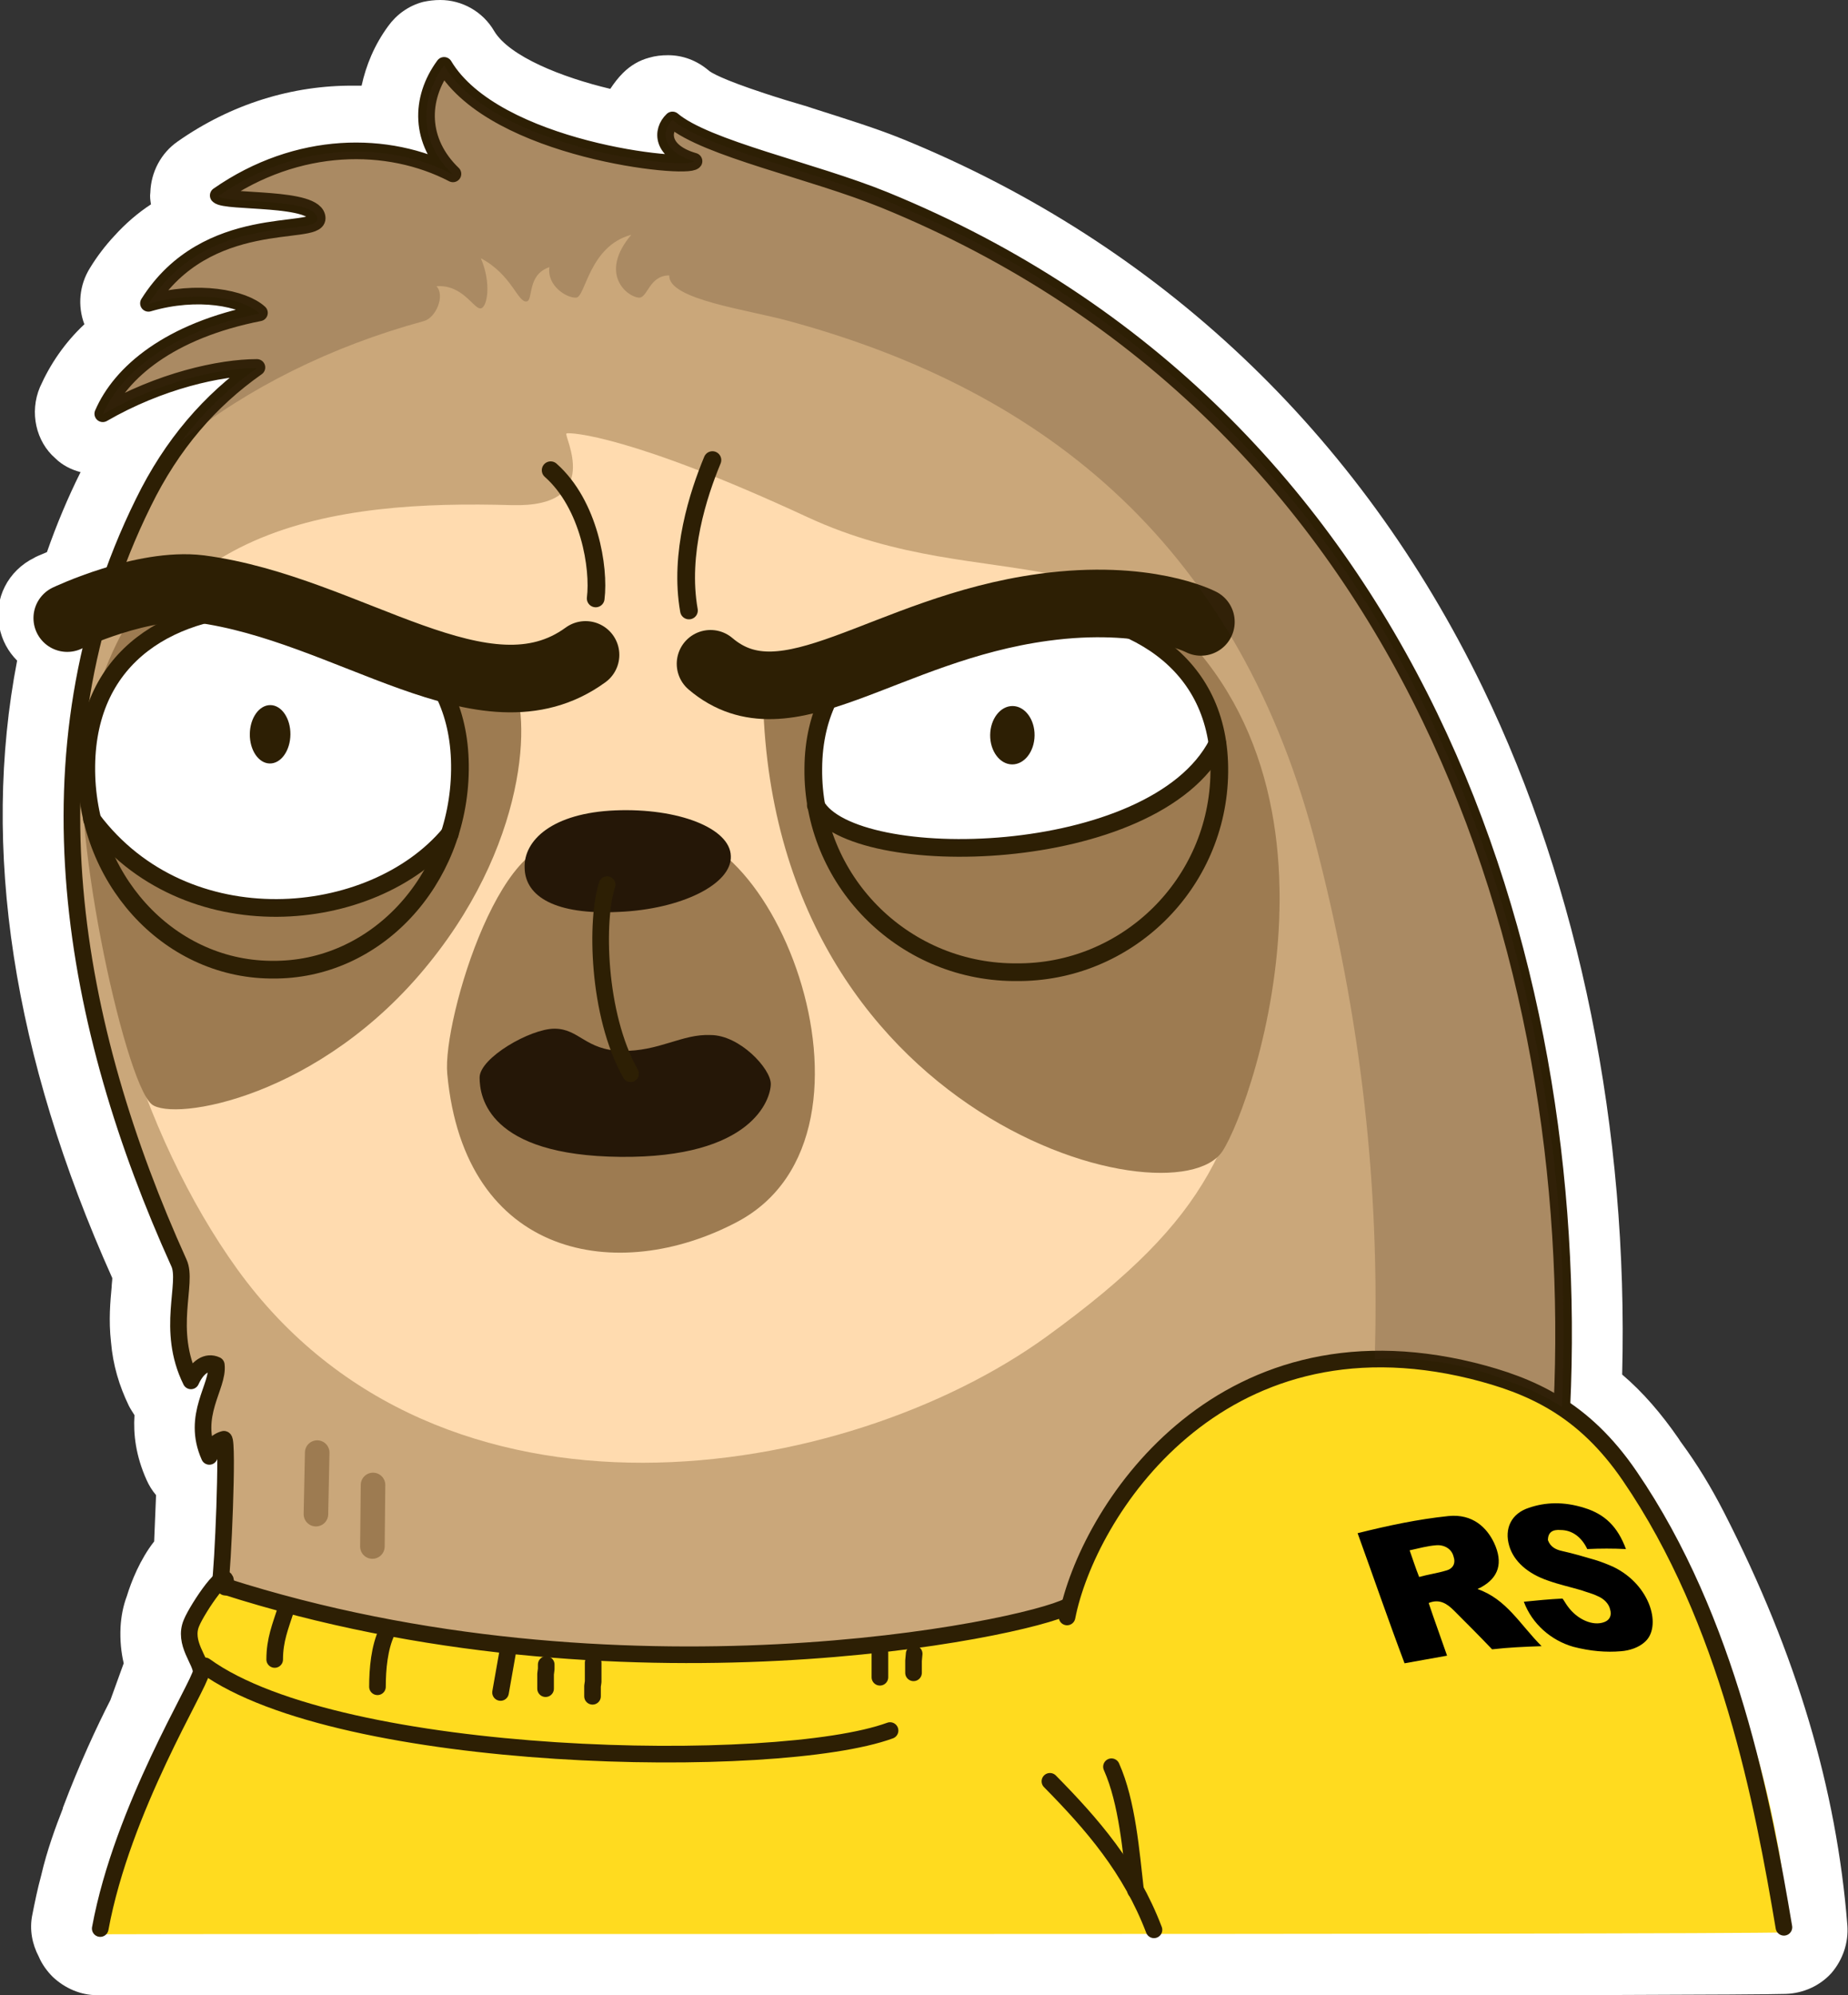 <?xml version="1.0" encoding="utf-8"?>
<!-- Generator: Adobe Illustrator 26.0.3, SVG Export Plug-In . SVG Version: 6.00 Build 0)  -->
<!DOCTYPE svg PUBLIC "-//W3C//DTD SVG 1.1//EN" "http://www.w3.org/Graphics/SVG/1.1/DTD/svg11.dtd">
<svg version="1.1" id="Слой_1" xmlns:x="http://ns.adobe.com/Extensibility/1.0/" xmlns:i="http://ns.adobe.com/AdobeIllustrator/10.0/" xmlns:graph="http://ns.adobe.com/Graphs/1.0/"
	 xmlns="http://www.w3.org/2000/svg" xmlns:xlink="http://www.w3.org/1999/xlink" x="0px" y="0px" width="291.3px" height="314.4px"
	 viewBox="0 0 291.3 314.4" style="enable-background:new 0 0 291.3 314.4;" xml:space="preserve">
<rect x="0" y="0" width="291.3" height="314.4" fill="#333333" stroke="none"/>
<style type="text/css">
	.st0{fill:#FFFFFF;}
	.st1{fill:#CAA77A;}
	.st2{fill:#FFDB1F;}
	.st3{fill:#FFDBAF;}
	.st4{fill:#9D7B51;}
	.st5{fill:none;stroke:#9D7B51;stroke-width:3.87;stroke-linecap:round;stroke-linejoin:round;stroke-miterlimit:10;}
	.st6{fill:none;stroke:#2D1F04;stroke-width:2.62;stroke-linecap:round;stroke-linejoin:round;stroke-miterlimit:10;}
	.st7{fill:#251707;}
	.st8{fill:#2D1F04;}
	.st9{fill:none;stroke:#2D1F04;stroke-width:2.79;stroke-linecap:round;stroke-linejoin:round;stroke-miterlimit:10;}
	.st10{fill:none;stroke:#2D1F04;stroke-width:10.65;stroke-linecap:round;stroke-linejoin:round;stroke-miterlimit:10;}
	.st11{opacity:0.23;fill:#3F2719;}
</style>
<g>
	<path class="st0" d="M15.3,314.4c-2.6,0-5.1-1.1-7-2.9c-0.9-0.9-1.7-2-2.2-3.2c-1-1.9-1.5-4.2-1-6.6c0.4-2,0.8-4,1.4-6.2
		c0.9-3.9,2.3-7.7,3.4-10.5c0,0,0-0.1,0-0.1c2.6-6.9,5.4-12.9,7.5-17l2.1-5.8c-0.4-1.7-0.6-3.6-0.5-5.7c0.1-1.7,0.4-3.3,1-4.9
		c0.7-2.3,2.1-5.8,4.3-8.6c0.1-2.2,0.2-4.8,0.3-7.3c-0.6-0.7-1.1-1.5-1.5-2.4c-1.7-3.8-2.1-7.2-1.9-10.2c-0.3-0.5-0.6-0.9-0.9-1.5
		c-1.5-3.1-2.5-6.4-2.8-10c-0.4-3.5-0.1-6.5,0.1-8.7c0-0.4,0.1-1,0.1-1.4c-15.7-35-20.7-67.8-15-97.3c-1.4-1.4-2.4-3.2-2.8-5.3
		c-0.9-4.5,1.4-8.9,5.5-10.9c0.1-0.1,0.8-0.4,2-0.9c1.5-4.3,3.3-8.6,5.3-12.6c-1.5-0.4-2.9-1.1-4-2.2C5.7,69.6,4.6,65,6.3,61
		c1.6-3.6,3.9-7,7-9.9c-1.1-2.9-0.8-6.2,0.9-8.9c1.1-1.8,2.4-3.5,3.8-5c1.8-2,3.8-3.7,5.8-5c-0.1-0.6-0.2-1.2-0.1-1.9
		c0.1-3.2,1.7-6.2,4.3-8c8.4-5.9,18.1-8.9,27.9-8.8c0.4,0,0.7,0,1.1,0c0.7-3.2,2-6.4,4.2-9.4c1.3-1.8,3.2-3.2,5.5-3.8
		C67.6,0.1,68.5,0,69.4,0c3.4,0,6.7,1.8,8.5,4.9c2.4,4,10.7,7.3,18.3,9.1c0.6-0.9,1.2-1.7,2-2.5c1.2-1.2,2.6-2,4.1-2.4
		c1-0.3,2-0.4,3-0.4c2.3,0,4.5,0.8,6.4,2.4c0.3,0.3,2.1,1.4,8.8,3.6c2.1,0.7,4.4,1.4,6.8,2.1l0.9,0.3c5,1.6,9.9,3.1,14.3,4.9
		c40.3,16.5,71.8,46.3,91.2,86.3c15.3,31.6,23,69.8,22,108.3c3.3,2.8,6.2,6.2,8.9,10.1c0.1,0.2,0.4,0.6,0.4,0.6
		c2.5,3.4,4.7,7,6.8,11.1c11.4,22.3,17.7,43.5,19.4,65c0.2,2.7-0.7,5.4-2.5,7.5c-1.8,2-4.4,3.2-7.2,3.3
		c-10.2,0.3-135.3,0.3-210.1,0.2c-30.2,0-54.1,0-56,0C15.5,314.4,15.4,314.4,15.3,314.4z M39.9,240.7"/>
	<g>
		<g>
			<path class="st1" d="M246.2,221.8c-2.5-1.6-5.1-2.9-7.8-3.8c0,0,0,0,0,0c-5.2-2.2-11.2-3.7-18.3-3.8c-3.1,0-6,0.1-8.8,0.5
				c-0.9,0.1-1.8,0.3-2.6,0.4c-12.1,2.2-21.7,8.3-29.2,17.7c-0.1,0.1-0.1,0.1-0.2,0.2c-4.3,5.3-7.4,11-9.3,16c0,0,0,0,0,0
				c-0.6,1.3-1.1,2.7-1.6,4.1c-2.5,1-5.5,1.9-8.7,2.6c-0.1,0-0.2,0-0.3,0.1c-14.9,3.4-45.6,7.3-80.5,3.3c-0.5,0-0.9-0.1-1.4-0.2
				c-3.2-0.4-6.5-0.8-9.8-1.4c-0.1,0-0.2,0-0.4-0.1c-9.7-1.6-19.6-3.8-29.5-6.8c0,0-0.1,0-0.1,0c-1.1-0.4-1.8-0.7-2.2-1
				c0.1-0.7-0.1-1-0.4-0.9c-0.1-0.3-0.2-0.4-0.3-0.5c0.4-4.9,1.1-21.2,0.5-21.5c-1.2,0.3-2.2,1.5-2.3,2.7c-2.9-6.5,1.5-11,1.1-14.4
				c-1.5-0.7-2.9,0.2-4,2.5c-4-8.2-0.4-15.4-1.9-18.6c-16.8-36.9-25.1-80.4-5.6-119.7c4.5-9.2,10.5-16.1,17.9-21.3
				c-5.8,0-15.3,2.1-24.3,7.3c2.8-6.5,10.5-13,24.7-15.9c-2.5-2.4-9.7-3.8-17.5-1.5c9.2-14.7,26.6-10.5,26.6-13.4
				c0-3.5-14.5-2.3-15.6-3.6c12.5-8.7,26.9-8.7,37-3.4C66,22.4,66.1,15.7,70,10.4c8,13.4,38.4,16.5,39.4,15.1
				c-5.2-1.6-5.2-4.8-3.4-6.5c5.3,4.5,22.1,8,33.4,12.6C222.9,65.6,249.5,151.2,246.2,221.8z"/>
			<path class="st2" d="M220,214.1c-25.6-0.4-42.4,13.9-51.7,38.9c-9.1,3.5-24.2,5.7-34.8,6.6c-23.6,2.1-43.3,1.4-66-2.1
				c-22.4-3.5-32.3-7.6-32.3-8.1c-0.3-4.3-4.9,3.4-5.5,8.1c-0.4,3.3,1.9,6.1,1.7,6.7c-4,8.8-8.5,17-11.5,24.8
				c-1.9,5-3.8,10.5-3.8,15.8c6.6-0.1,251.5,0.1,265.9-0.3c-1.7-22.6-9.1-43.2-18.3-61.2C258.8,233.9,246.7,214.5,220,214.1z"/>
			<path class="st3" d="M15.6,119.1c5.7-36.7,37.5-40.3,65.1-39.5c14.7,0.4,8-11.1,8.6-11.3c0.6-0.2,10.2,0.3,38,13.2
				c28.7,13.3,52.2,0.3,68,31.7c3.5,7.1,8.9,23.2,5,41.1c-5.8,26.1-8.7,37-35.3,56.3c-31.6,22.9-95.6,33.7-127.6-10.6
				C22.4,179.2,11.5,145.7,15.6,119.1z"/>
			<path class="st4" d="M90.6,133.7c-10.9-6-20.9,27-20.1,35.5c2.7,29.2,27,33.2,45.6,23.4c26.8-14,4.4-68.8-14.7-60.8"/>
			<path class="st4" d="M13.5,115.5c-3,12.7,6,54.8,10.4,58.5c3.4,2.8,26.7-1,43.8-22.3c16.3-20.2,16-41.1,12.6-44.8
				c-1.9-2.1-45.4-19.6-49.3-18.8C25.5,89.3,17.6,98,13.5,115.5z"/>
			<path class="st4" d="M120.3,104c-2.3,71.7,64.6,89.3,72.4,77.4c5-7.6,24.4-64-16.3-89.5C161.6,86.9,142.6,102.7,120.3,104z"/>
			<line x1="50" y1="228.9" x2="49.8" y2="238.6"/>
			<line class="st5" x1="50" y1="228.9" x2="49.8" y2="238.6"/>
			<line x1="58.8" y1="234" x2="58.7" y2="243.7"/>
			<line class="st5" x1="58.8" y1="234" x2="58.7" y2="243.7"/>
			<path class="st6" d="M246.2,221.7c3.3-70.6-23.3-156.1-106.8-190.2c-11.3-4.6-28.1-8.1-33.4-12.6c-1.8,1.7-1.8,5,3.4,6.5
				c-1,1.4-31.4-1.7-39.4-15.1c-3.9,5.3-3.9,12,1.4,17.1c-10.2-5.3-24.5-5.3-37,3.4c1.1,1.2,15.6,0.1,15.6,3.6
				c0,2.9-17.4-1.2-26.6,13.4c7.8-2.3,15-0.8,17.5,1.5c-14.2,2.8-21.9,9.4-24.7,15.9c9-5.2,18.5-7.3,24.3-7.3
				c-7.4,5.2-13.4,12.1-17.9,21.3C3.1,118.7,11.5,162.1,28.2,199c1.5,3.2-2.1,10.5,1.9,18.6c1-2.2,2.5-3.2,4-2.5
				c0.4,3.4-4,7.9-1.1,14.4c0-1.2,1.1-2.4,2.3-2.7c0.7,0.2-0.2,20.9-0.6,22.7"/>
			<path class="st6" d="M35.5,250c62.2,19.9,125.8,6.8,132.9,3.1"/>
			<path class="st6" d="M35.5,250.1c0.8-4.4-4.4,3.4-5.3,5.6c-1.4,3.2,1.6,6.1,1.5,7.8c-0.2,2-12.4,21.4-15.9,40.4"/>
			<path class="st6" d="M165.5,280.7c6.7,6.8,12.7,13.7,16.4,23.4"/>
			<path class="st6" d="M179,297.9c-0.7-6.1-1.3-13.9-3.8-19.5"/>
			<path class="st6" d="M168.2,254.8c3.2-16.3,23.6-48.7,63.9-38.8c9.2,2.3,17.5,5.9,24.8,16.6c15.6,22.8,21,51.5,24.3,71.1"/>
			<path class="st7" d="M82.7,136.8c-0.2-4.4,4.4-8.7,14.3-9.1c9.9-0.4,18.1,2.8,18.2,7.2c0.2,4.4-7.8,8.4-17.7,8.8
				C87.6,144.2,82.8,141.3,82.7,136.8z"/>
			<path class="st6" d="M140.3,272.7c-17.8,6.5-86.6,5.3-108-10.2"/>
			<path class="st6" d="M45.1,253.5c-0.9,2.8-1.8,4.9-1.8,8"/>
			<path class="st6" d="M61,257.1c-1.2,2.5-1.5,5.9-1.5,8.7"/>
			<line class="st6" x1="80.1" y1="259.9" x2="78.9" y2="266.7"/>
			<polyline class="st6" points="93.5,262 93.5,263.1 93.5,263.8 93.5,265 93.4,265.7 93.4,266.5 93.4,267.3 			"/>
			<polyline class="st6" points="86.1,262.3 86.1,263 86,263.8 86,264.5 86,265.3 86,266.1 			"/>
			<polyline class="st6" points="138.7,260.5 138.7,261.3 138.7,262 138.7,263.5 138.7,264.3 			"/>
			<polyline class="st6" points="144.1,260.6 144,261.7 144,262.8 144,263.6 			"/>
			<path class="st8" d="M150.8,127.1c-0.5-0.1-1-0.1-1.4-0.2"/>
			<path class="st0" d="M160.7,95.7L160.7,95.7c17.6,0.2,31.7,8.4,31.5,26c-0.2,17.6-14.6,31.7-32.1,31.5l-0.4,0
				c-17.6-0.2-31.7-14.6-31.5-32.1C128.3,103.4,143.1,95.5,160.7,95.7z"/>
			<path class="st4" d="M128.6,126.9c5.8,10.5,53.1,9.7,63.3-9.7c1.6,21.4-12.6,36.1-31.9,36C140.7,152.9,131.8,139.6,128.6,126.9z"
				/>
			<path class="st9" d="M160.7,95.7L160.7,95.7c17.6,0.2,31.7,8.4,31.5,26c-0.2,17.6-14.6,31.7-32.1,31.5l-0.4,0
				c-17.6-0.2-31.7-14.6-31.5-32.1C128.3,103.4,143.1,95.5,160.7,95.7z"/>
			
				<ellipse transform="matrix(9.945755e-03 -1 1 9.945755e-03 42.093 274.303)" class="st8" cx="159.6" cy="115.9" rx="4.6" ry="3.5"/>
			<path class="st0" d="M43.3,95.5L43.3,95.5c16.2,0.2,29.4,8.2,29.2,25.8c-0.2,17.6-13.4,31.7-29.6,31.5l-0.3,0
				c-16.2-0.2-29.2-14.5-29-32.1c0.1-9.7,4.2-16.4,10.5-20.4C29.3,97,36,95.5,43.3,95.5z"/>
			<path class="st4" d="M14.5,129.1c14.2,18.5,42.4,18.4,56.4,2.3c-4,11.8-14.4,21.6-28,21.5C29.3,152.8,18.4,144.1,14.5,129.1z"/>
			<path class="st9" d="M43.3,95.5L43.3,95.5c16.2,0.2,29.4,8.2,29.2,25.8c-0.2,17.6-13.4,31.7-29.6,31.5l-0.3,0
				c-16.2-0.2-29.2-14.5-29-32.1C13.8,103.2,27.1,95.4,43.3,95.5z"/>
			
				<ellipse transform="matrix(9.940053e-03 -1 1 9.940053e-03 -73.545 157.06)" class="st8" cx="42.5" cy="115.7" rx="4.6" ry="3.2"/>
			<path class="st7" d="M98,165.6c-5.7-0.1-6.7-3.5-10.6-3.5c-3.8,0-11.8,4.6-11.8,7.7c0,3.1,1.4,12.3,22.2,12.5
				c20.8,0.2,23.7-9.1,23.7-11.5c0-2.4-4.9-7.7-9.5-7.7C107.5,162.9,103.9,165.7,98,165.6z"/>
			<path class="st6" d="M95.7,139.4c-1.8,5.4-1.6,20.4,3.7,29.8"/>
			<path class="st9" d="M14.5,129.1c14.7,19.6,44.2,16.9,56.4,2.3"/>
			<path class="st9" d="M128.6,126.9c5.8,10.5,53.3,9.7,63.3-9.7"/>
			<path class="st10" d="M112,104.6c12,10.2,27.4-5.5,52.5-8.9c16.2-2.2,24.8,2.3,24.8,2.3"/>
			<path class="st10" d="M92.3,103.2c-15.9,11.6-37.2-7.3-60.8-10.4c-8.9-1.1-20.9,4.6-20.9,4.6"/>
			<path class="st11" d="M246.2,221.7c-2.5-1.6-5.1-2.9-7.8-3.8c0,0,0,0,0,0c-5.2-2.2-11.2-3.7-18.3-3.8c-1.2,0-2.3,0-3.4,0.1
				c0.7-24-1.3-49.9-9-80c-12.1-47.9-42.5-72.5-83.3-83.6c-6.5-1.8-19.1-3.4-18.9-7.2c-3.2,0-3.4,3.6-4.8,3.5
				c-1.8-0.1-6.4-3.7-1.2-9.9c-6.7,1.8-7.2,9.9-8.7,9.9c-1.4,0.1-4.6-1.8-4.2-4.8c-3.6,1.2-2.5,5.3-3.6,5.4
				c-1.4,0.2-2.3-4.2-7.2-6.8c1.7,4,1,7.7,0,7.9c-1.1,0.2-2.8-3.8-7-3.5c1.4,1.5-0.1,5-2,5.5C52.1,54.6,39,61.2,28.6,69.5
				C32,65,36,61.2,40.5,58c-5.8,0-15.3,2.1-24.3,7.3c2.8-6.5,10.5-13,24.7-15.9c-2.5-2.4-9.7-3.8-17.5-1.5
				c9.2-14.7,26.6-10.5,26.6-13.4c0-3.5-14.5-2.3-15.6-3.6c12.5-8.7,26.9-8.7,37-3.4C66,22.4,66.1,15.6,70,10.3
				c8,13.4,38.4,16.5,39.4,15.1c-5.2-1.6-5.2-4.8-3.4-6.5c5.3,4.5,22.1,8,33.4,12.6C222.9,65.6,249.5,151.2,246.2,221.7z"/>
			<path d="M214,241.6c4.8-1.2,9.5-2.2,14.3-2.7c3.9-0.4,6.1,1.9,7.2,4.2c1.5,3.2,0.7,5.5-2,7c-0.1,0.1-0.3,0.1-0.6,0.3
				c4.6,1.6,6.7,5.6,10.1,9c-2.8,0.1-5.2,0.2-7.8,0.5c-2-2.1-4-4.1-6-6.1c-1.1-1.1-2.3-1.9-4-1.2c0.9,2.7,1.9,5.4,2.9,8.3
				c-2.3,0.4-4.4,0.8-6.7,1.2C218.8,255.2,216.5,248.5,214,241.6z M222.2,244.3c0.5,1.4,0.9,2.7,1.5,4.2c1.4-0.4,2.9-0.6,4.2-1
				c1.2-0.3,1.6-1.2,1.2-2.3c-0.3-1.1-1.4-1.8-2.7-1.7C225,243.6,223.6,244,222.2,244.3z M249.7,237.6c-3.2-1-6.1-0.9-8.7,0
				c-2.8,0.9-3.9,3.3-3.1,6c0.7,2.4,2.9,4.4,6.2,5.5c1.7,0.6,3.5,1,5.2,1.5c0.8,0.3,1.7,0.5,2.5,0.9c1,0.4,1.8,1.2,2,2.1
				c0.3,1-0.1,1.7-0.9,2c-1.8,0.7-4.3-0.4-5.8-2.5c-0.3-0.4-0.5-0.8-0.8-1.2c-2.1,0.1-4.1,0.3-6.1,0.5c1.3,3.5,4.3,6.1,7.8,7.1
				c2.7,0.7,5.2,0.9,7.5,0.7c1.4-0.1,2.8-0.6,3.7-1.4c2.8-2.3,1.1-9-4.9-11.9c-0.9-0.4-1.9-0.8-2.9-1.1c-1.7-0.5-3.4-1-5.2-1.4
				c-0.9-0.2-1.8-0.6-2.2-1.7c0-1.3,0.8-1.7,2-1.6c1.8,0,3.3,1.1,4.2,3c2.1-0.1,4-0.1,6.1,0C255,240.6,253,238.6,249.7,237.6z"/>
			<path class="st9" d="M93.9,94.3c0.6-4.8-1-14.8-7.1-20.2"/>
			<path class="st9" d="M112.3,72.5c-2.2,5.3-5.3,14.7-3.7,23.7"/>
		</g>
	</g>
</g>
</svg>
